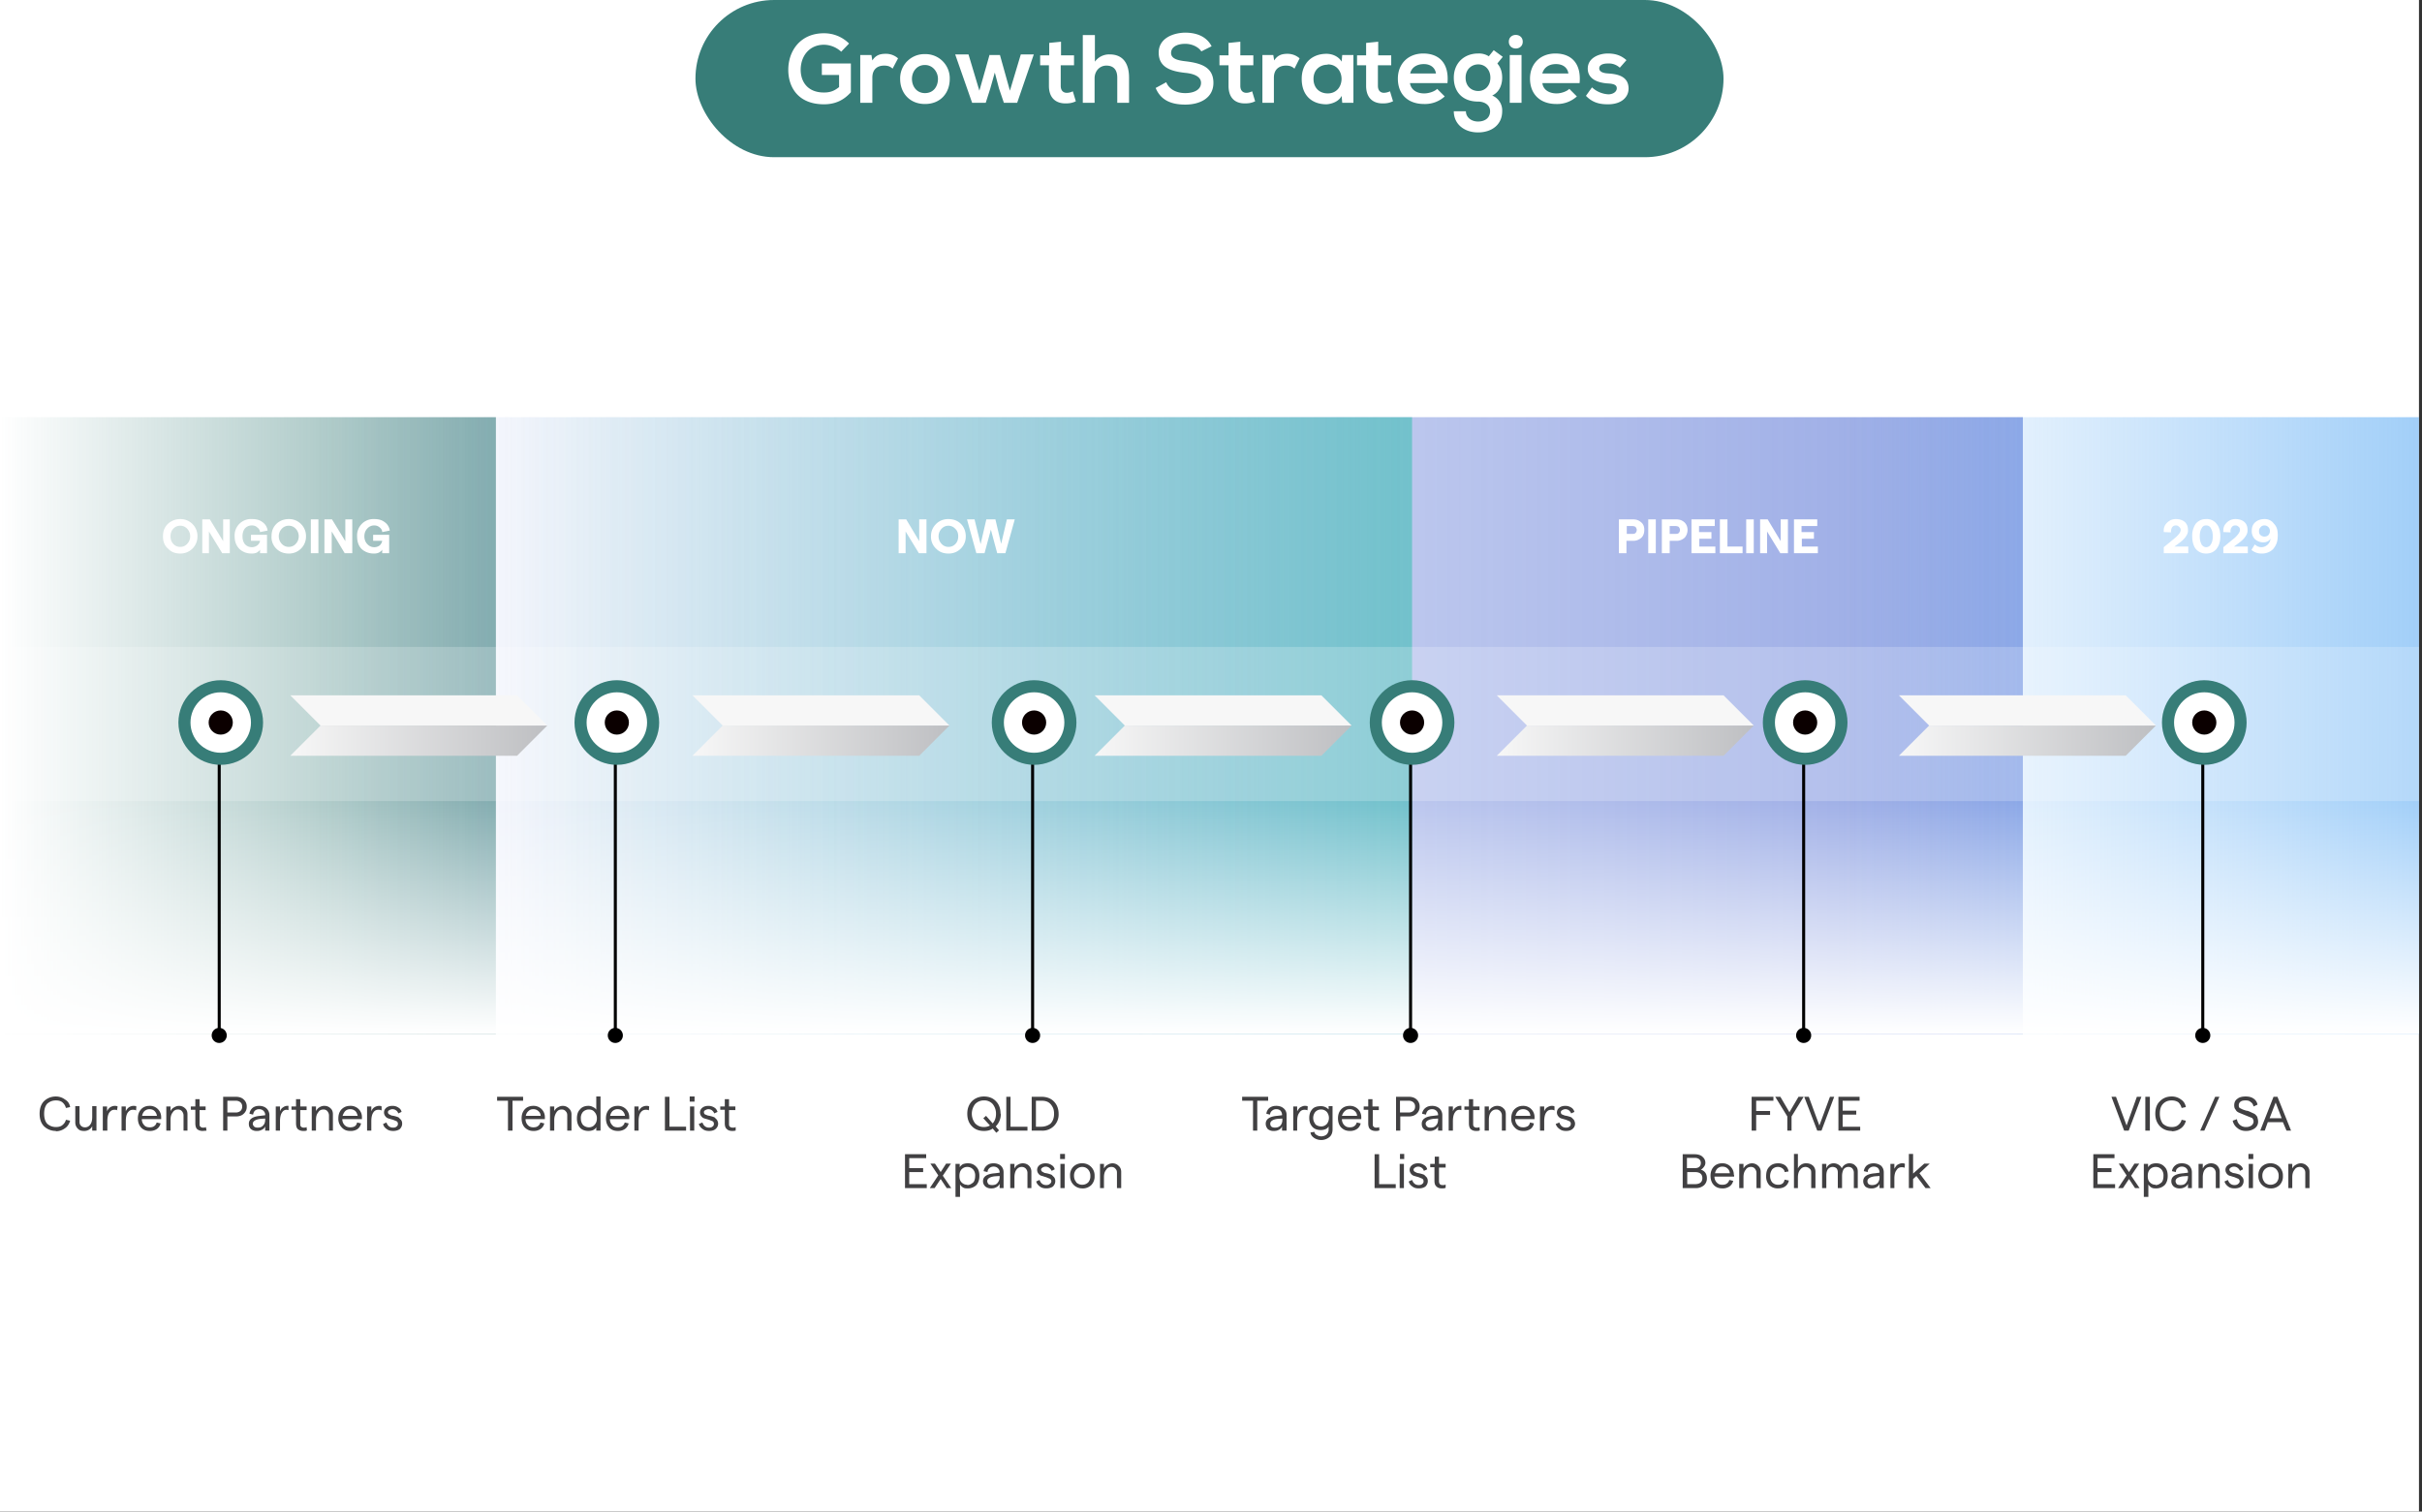 <svg xmlns="http://www.w3.org/2000/svg" width="801" height="500" fill="none" viewBox="0 0 801 500">
  <rect x="0" y="0" width="801" height="500" fill="#333333" stroke="none"/>
  <path fill="#fff" d="M0 0h800v500H0z"/>
  <path fill="url(#a)" d="M0 138h164v204H0z"/>
  <path fill="url(#b)" d="M104 138h565v204H104z"/>
  <path fill="url(#c)" d="M164 138h303v204H164z"/>
  <path fill="url(#d)" d="M609 138h191v204H609z"/>
  <path fill="url(#e)" d="M0 265h800v77H0z"/>
  <rect width="340" height="52" x="230" fill="#377D78" rx="26"/>
  <path fill="#fff" d="m280.8 14.4-2.6 2.7a8.6 8.6 0 0 0-5.7-2.3c-4.8 0-7.7 3.7-7.7 8.3 0 3.7 2.1 7.5 7.7 7.5 1.8 0 3.3-.4 5-1.8v-4h-5.7V21h9.6v9.5c-2.2 2.5-5 4-8.9 4-8.4 0-11.8-5.5-11.8-11.4 0-6.3 4-12.1 11.8-12.1 3 0 6 1.1 8.3 3.4Zm3.8 3.8h3.6l.3 1.8c1.2-1.9 2.8-2.2 4.4-2.2a6 6 0 0 1 4.1 1.5l-1.8 3.4c-.8-.7-1.5-1-2.8-1-2 0-3.9 1-3.9 4V34h-4V18.2Zm21.3-.3a8 8 0 0 1 8.2 8.2c0 4.6-3 8.3-8.2 8.3-5.1 0-8.2-3.7-8.2-8.3a8 8 0 0 1 8.2-8.2Zm0 3.6c-2.8 0-4.3 2.3-4.3 4.6 0 2.4 1.5 4.7 4.3 4.7 2.9 0 4.3-2.3 4.3-4.7 0-2.3-1.7-4.6-4.3-4.6Zm21.3-3.3h3.5L334 30l3.6-12h4.3l-5.5 16H332l-1.6-4.7L329 24l-1.5 5.3L326 34h-4.5l-5.6-16h4.4l3.6 12 3.4-12Zm19.7-4 4-.4v4.5h4.3v3.3h-4.4v6.8c0 1.5.8 2.3 2 2.3.7 0 1.4-.2 2-.5l1 3.3c-1 .5-2 .7-3.2.7-3.4.1-5.7-1.8-5.7-5.8v-6.8H344v-3.3h3v-4.1Zm11.2-2.6h4v8.8A5.8 5.8 0 0 1 367 18c4.4 0 6.4 3 6.4 7.7V34h-3.9v-8.3c0-2.9-1.5-4-3.6-4-2.3 0-3.9 1.9-3.9 4.2V34h-3.9V11.6Zm42.6 3.7-3.4 1.7c-.8-1.3-2.9-2.5-5.3-2.5-3.1 0-4.7 1.3-4.7 3 0 2 2.3 2.5 5 2.8 4.7.6 9 1.8 9 7.1 0 5-4.4 7.2-9.3 7.2-4.6 0-8.1-1.4-9.8-5.5l3.5-1.9c1 2.5 3.6 3.6 6.3 3.6 2.7 0 5.2-1 5.2-3.4 0-2-2.2-3-5.2-3.3-4.6-.5-8.8-1.7-8.8-6.7 0-4.6 4.5-6.5 8.7-6.6 3.4 0 7 1 8.8 4.5Zm5.6-1.1 3.9-.4v4.5h4.3v3.3h-4.3v6.8c0 1.5.8 2.3 2 2.3.6 0 1.3-.2 1.9-.5l1 3.3c-1 .5-2 .7-3.2.7-3.4.1-5.6-1.8-5.6-5.8v-6.8h-3v-3.3h3v-4.1Zm11.2 4h3.6l.3 1.8c1.2-1.9 2.8-2.2 4.4-2.2a6 6 0 0 1 4 1.5l-1.7 3.4c-.8-.7-1.5-1-2.8-1-2 0-4 1-4 4V34h-3.8V18.2Zm26.2 2.2.2-2.2h3.7V34h-3.7l-.2-2.3c-.9 1.9-3.3 2.7-5 2.8-4.8 0-8.2-2.9-8.2-8.4 0-5.4 3.6-8.3 8.2-8.3 2.1 0 4.1 1 5 2.6Zm-4.6 1c-2.6 0-4.7 1.7-4.7 4.7s2 4.8 4.7 4.8c6.1 0 6.1-9.6 0-9.6Zm12.7-7.2 4-.4v4.5h4.3v3.3h-4.4v6.8c0 1.5.8 2.3 2 2.3a5 5 0 0 0 2-.5l1 3.3c-1.1.5-2 .7-3.2.7-3.4.1-5.7-1.8-5.7-5.8v-6.8h-3v-3.3h3v-4.1Zm26.8 13.3h-12.3c.3 2 2 3.4 4.7 3.4 1.5 0 3.4-.6 4.3-1.5l2.5 2.5a9.7 9.7 0 0 1-6.8 2.5c-5.5 0-8.7-3.3-8.7-8.4 0-4.8 3.3-8.3 8.4-8.3 5.3 0 8.6 3.3 8 9.8Zm-12.2-3.2h8.5c-.3-2-1.9-3.1-4-3.1-2.2 0-4 1-4.5 3Zm26-5.7 1.6-2 3 2.2-1.8 2.2c1.2 1.4 1.6 3 1.6 4.7 0 2-.7 4.7-3.3 5.9a5.3 5.3 0 0 1 3.3 5.2c0 4.4-3.4 7-8 7-4.5 0-8-2.7-8-7h4c0 2 1.8 3.4 4 3.4 2.3 0 4-1.2 4-3.4s-2-3.2-4-3.2c-4.9 0-8-3-8-7.9 0-5 3.6-8 8-8a6 6 0 0 1 3.7 1Zm-3.5 2.7c-2.3 0-4.2 1.7-4.2 4.4 0 2.8 1.9 4.4 4.2 4.4 2.2 0 4-1.7 4-4.4s-1.8-4.4-4-4.4Zm14.3-3.1V34h-3.9V18.2h4Zm-4.2-4.4c0 3 4.6 3 4.6 0s-4.6-3-4.6 0Zm23.4 13.7h-12.3c.2 2 2 3.4 4.7 3.4 1.4 0 3.3-.6 4.2-1.5l2.5 2.5a9.7 9.7 0 0 1-6.8 2.5c-5.4 0-8.7-3.3-8.7-8.4 0-4.8 3.3-8.3 8.4-8.3 5.3 0 8.6 3.3 8 9.8Zm-12.3-3.2h8.6c-.3-2-1.9-3.1-4.1-3.1-2.2 0-3.9 1-4.5 3Zm27.8-4.4-2.2 2.5a5.3 5.3 0 0 0-3.9-1.4c-1.9 0-2.9.6-2.9 1.6s1 1.6 3 1.7c3 .2 6.7.9 6.7 5 0 2.8-2.3 5.2-6.8 5.2-2.5 0-5-.4-7.3-2.8l2-2.8a8.7 8.7 0 0 0 5.4 2.3c1.5 0 2.8-.8 2.8-2 0-1-.8-1.5-3-1.6-3-.2-6.6-1.3-6.6-4.9 0-3.6 3.8-5 6.6-5 2.5 0 4.4.6 6.2 2.2ZM59.6 183.1c-1.6 0-3-.5-4-1.6-1.2-1-1.7-2.4-1.7-4.1 0-1.7.5-3 1.6-4.1a6 6 0 0 1 4.1-1.6 5.6 5.6 0 0 1 5.7 5.7 5.6 5.6 0 0 1-5.7 5.7Zm-2.3-3.2a3 3 0 0 0 2.3 1 3 3 0 0 0 2.3-1c.6-.6 1-1.5 1-2.5s-.4-1.9-1-2.5a3 3 0 0 0-2.3-1 3 3 0 0 0-2.3 1c-.6.6-.9 1.5-.9 2.5s.3 1.9.9 2.5Zm9.6 3.1v-11.2h2.5l4.4 7.2v-7.2H76V183h-2.5l-4.4-7.2v7.2H67Zm16.3.1c-1.6 0-2.9-.5-4-1.5-1-1-1.6-2.4-1.6-4.2a5.4 5.4 0 0 1 5.8-5.7c1.4 0 2.5.3 3.4 1a4 4 0 0 1 1.7 2.8l-2.5.5c-.1-.7-.4-1.2-1-1.6-.4-.4-1-.6-1.7-.6a3 3 0 0 0-2.3 1c-.5.6-.8 1.5-.8 2.6s.3 2 .8 2.6a3 3 0 0 0 2.3 1 3 3 0 0 0 1.8-.6c.5-.4.8-.9.9-1.5h-3v-2h5.3v6.1H86v-1.2c-.2.4-.6.7-1.1 1a4 4 0 0 1-1.7.3Zm12.3 0c-1.6 0-3-.5-4.1-1.6a5.3 5.3 0 0 1-1.6-4.1c0-1.7.5-3 1.6-4.1 1-1 2.5-1.6 4.1-1.6a5.6 5.6 0 0 1 5.7 5.7 5.6 5.6 0 0 1-5.7 5.7Zm-2.3-3.2a3 3 0 0 0 2.3 1 3 3 0 0 0 2.3-1c.6-.6 1-1.5 1-2.5s-.4-1.9-1-2.5a3 3 0 0 0-2.3-1 3 3 0 0 0-2.3 1c-.6.6-1 1.5-1 2.5s.4 1.9 1 2.5Zm9.6 3.1v-11.2h2.5V183h-2.5Zm4.5 0v-11.2h2.5l4.4 7.2v-7.2h2.3V183H114l-4.3-7.2v7.2h-2.4Zm16.3.1c-1.5 0-2.9-.5-4-1.5-1-1-1.5-2.4-1.5-4.2a5.4 5.4 0 0 1 5.7-5.7c1.4 0 2.5.3 3.4 1a4 4 0 0 1 1.7 2.8l-2.5.5c0-.7-.4-1.2-.9-1.6-.5-.4-1-.6-1.8-.6a3 3 0 0 0-2.2 1c-.6.6-1 1.5-1 2.6s.4 2 1 2.6a3 3 0 0 0 2.2 1 3 3 0 0 0 1.9-.6c.4-.4.7-.9.8-1.5h-3v-2h5.3v6.1h-2.3v-1.2c-.2.4-.6.7-1.1 1a4 4 0 0 1-1.7.3Zm173.6-.1v-11.2h2.5l4.3 7.2v-7.2h2.4V183h-2.5l-4.4-7.2v7.2h-2.3Zm16.5.1c-1.7 0-3-.5-4.1-1.6a5.3 5.3 0 0 1-1.7-4.1c0-1.7.6-3 1.7-4.1 1-1 2.4-1.6 4-1.6 1.7 0 3.1.5 4.2 1.6 1 1 1.6 2.5 1.6 4.1a5.6 5.6 0 0 1-5.7 5.7Zm-2.3-3.2a3 3 0 0 0 2.3 1 3 3 0 0 0 2.3-1c.6-.6.9-1.5.9-2.5s-.3-1.9-1-2.5a3 3 0 0 0-2.2-1 3 3 0 0 0-2.3 1c-.6.6-1 1.5-1 2.5s.4 1.9 1 2.5Zm11.5 3.1-3.1-11.2h2.5l2 8.2 1.9-8.2h3l1.9 8.1 1.9-8.1h2.6l-3.1 11.2h-2.7l-2.1-7.8-2.1 7.8h-2.7Zm212.5 0v-11.2h4.6c1.2 0 2 .3 2.8 1 .7.6 1 1.4 1 2.5 0 1-.3 2-1 2.6a4 4 0 0 1-2.8 1h-2.1v4.1h-2.5Zm2.5-6.4h1.8c.5 0 .9 0 1.2-.3.2-.2.4-.6.4-1s-.2-.7-.4-1c-.3-.2-.7-.3-1.2-.3H538v2.6Zm7.2 6.4v-11.2h2.5V183h-2.5Zm4.5 0v-11.2h4.7c1.2 0 2 .3 2.8 1 .6.6 1 1.4 1 2.5 0 1-.4 2-1 2.6a4 4 0 0 1-2.8 1h-2.1v4.1h-2.6Zm2.6-6.4h1.8c.5 0 .9 0 1.2-.3.2-.2.4-.6.4-1s-.2-.7-.4-1c-.3-.2-.7-.3-1.2-.3h-1.8v2.6Zm7.2 6.4v-11.2h7.7v2.2h-5.2v2h4.1v2.2h-4v2.6h5.3v2.2h-8Zm9.4 0v-11.2h2.5v9h5v2.2h-7.5Zm8.7 0v-11.2h2.5V183h-2.5Zm4.6 0v-11.2h2.5l4.3 7.2v-7.2h2.4V183h-2.5l-4.4-7.2v7.2h-2.3Zm11.2 0v-11.2h7.7v2.2h-5.2v2h4.1v2.2h-4v2.6h5.3v2.2h-8Zm122.3 0v-2l3.9-3.2c1.1-1 1.7-1.8 1.7-2.5 0-.4-.2-.8-.5-1-.3-.3-.6-.5-1.1-.5-.5 0-1 .2-1.3.7-.2.4-.4 1-.3 1.6l-2.4-.1c-.1-1.2.2-2.2 1-3a4 4 0 0 1 3-1.3c1.2 0 2.2.3 3 1 .7.7 1 1.5 1 2.6a3 3 0 0 1-.6 2c-.4.7-1.1 1.4-2 2.1l-1.9 1.4h4.6v2.2h-8.1Zm17.4-1.4c-.8 1-2 1.5-3.4 1.5s-2.5-.5-3.4-1.5c-.8-1-1.2-2.5-1.2-4.2a7 7 0 0 1 1.2-4.2c.9-1 2-1.5 3.4-1.5a4 4 0 0 1 3.4 1.5c.9 1 1.3 2.5 1.3 4.2 0 1.7-.4 3.1-1.3 4.2Zm-5-1.6c.4.6 1 1 1.6 1 .7 0 1.3-.4 1.6-1 .4-.6.6-1.5.6-2.6s-.2-2-.6-2.6c-.3-.7-.9-1-1.6-1-.7 0-1.2.3-1.5 1-.4.6-.6 1.5-.6 2.6s.2 2 .6 2.6Zm7.3 3v-2l3.9-3.2c1-1 1.6-1.8 1.6-2.5 0-.4-.1-.8-.4-1-.3-.3-.6-.5-1.1-.5-.6 0-1 .2-1.3.7-.3.4-.4 1-.3 1.6l-2.4-.1c-.1-1.2.2-2.2 1-3a4 4 0 0 1 3-1.3c1.2 0 2.2.3 3 1 .7.7 1 1.5 1 2.6a3 3 0 0 1-.6 2c-.4.7-1.1 1.4-2 2.1l-1.9 1.4h4.6v2.2h-8.1Zm13.2-3.6c-1.1 0-2-.4-2.8-1.1a3.7 3.7 0 0 1-1-2.8c0-1 .3-2 1.1-2.7.9-.8 1.9-1.1 3.2-1.1 1.2 0 2.3.5 3 1.5 1 1 1.3 2.2 1.3 3.8 0 1-.1 1.9-.4 2.7-.3.8-.7 1.4-1.2 2a5.2 5.2 0 0 1-3.7 1.4 5 5 0 0 1-3.4-1.2l1.1-1.8c.7.6 1.4.9 2.2.9a3 3 0 0 0 2-.8 3 3 0 0 0 1-2c-.5.8-1.3 1.2-2.4 1.2Zm.4-5.6c-.5 0-1 .2-1.3.6-.3.3-.5.7-.5 1.3 0 .5.1 1 .5 1.3.3.3.8.5 1.3.5s1-.2 1.3-.5c.3-.4.5-.8.5-1.3a1.8 1.8 0 0 0-1.8-1.9Z"/>
  <path fill="#fff" fill-opacity=".2" d="M0 214h800v51H0z"/>
  <path stroke="#000" d="M72.5 240v103"/>
  <circle cx="73" cy="239" r="12" fill="#fff" stroke="#377D78" stroke-width="4"/>
  <circle cx="73" cy="239" r="4" fill="#0B0000"/>
  <circle cx="72.5" cy="342.5" r="2.5" fill="#000"/>
  <path fill="#414042" d="M18.5 374.1c-1.5 0-2.8-.5-3.9-1.5-1-1-1.5-2.4-1.5-4.2 0-1.8.5-3.2 1.5-4.2 1.1-1 2.4-1.5 3.9-1.5a5 5 0 0 1 3 1c1 .6 1.5 1.4 1.7 2.5l-1.4.3c-.2-.8-.6-1.4-1.2-1.9-.5-.4-1.2-.6-2.1-.6-1.2 0-2.1.4-2.9 1.1-.7.8-1 1.9-1 3.3s.3 2.5 1 3.3c.8.7 1.7 1.1 2.9 1.1.9 0 1.6-.2 2.1-.6.6-.5 1-1 1.2-1.8l1.4.3c-.3 1-.8 1.9-1.7 2.5a5 5 0 0 1-3 1Zm13.4-8.2v8.1h-1.4v-1.5c-.2.5-.6.9-1.1 1.2a3 3 0 0 1-1.6.4c-.9 0-1.6-.2-2.1-.8-.5-.5-.8-1.2-.8-2v-5.4h1.4v5.1c0 .6.1 1 .5 1.4.3.3.7.5 1.3.5a2 2 0 0 0 1.8-1c.4-.5.6-1.4.6-2.4v-3.6H32Zm7 1.4c-.4-.2-.7-.2-1.1-.2-.7 0-1.2.3-1.7 1-.4.6-.6 1.6-.6 2.8v3.1H34v-8h1.4v1.6c.2-.5.6-1 1-1.3a3 3 0 0 1 1.5-.5c.3 0 .7 0 1 .2l-.2 1.3Zm6 0c-.2-.2-.6-.2-1-.2-.7 0-1.2.3-1.7 1-.4.6-.6 1.6-.6 2.8v3.1h-1.4v-8h1.4v1.6c.2-.5.6-1 1-1.3a3 3 0 0 1 1.5-.5c.4 0 .7 0 1 .2l-.1 1.3Zm8.4 2.3v.6h-6.4c0 .8.3 1.5.8 2 .4.5 1 .7 1.8.7.6 0 1.1-.1 1.5-.4.4-.3.7-.7.8-1.2l1.3.3a3 3 0 0 1-1.3 1.9 4 4 0 0 1-2.3.6c-1.2 0-2.2-.4-2.9-1.2-.7-.8-1-1.8-1-3 0-1.1.3-2.1 1-2.9.7-.8 1.7-1.2 2.8-1.2a3.7 3.7 0 0 1 3.9 3.8Zm-6.3-.5h4.9c-.1-.7-.4-1.2-.8-1.6-.4-.4-1-.6-1.7-.6-.6 0-1.1.2-1.6.6a3 3 0 0 0-.8 1.6Zm8 4.9v-8h1.4v1.5c.3-.5.7-1 1.2-1.2a3 3 0 0 1 1.6-.5c.8 0 1.5.3 2 .8.6.5.8 1.2.8 2v5.4h-1.3v-5c0-.6-.2-1-.5-1.4-.3-.4-.8-.6-1.3-.6-.8 0-1.4.3-1.8 1-.5.6-.7 1.4-.7 2.5v3.5H55Zm13.3 0-1.3.1c-.7 0-1.3-.2-1.8-.6-.4-.4-.6-1-.6-2v-4.4h-1.5V366h1.5v-2.4H66v2.4h2v1.2h-2v4.5c0 .4 0 .8.3 1 .2.2.5.3.8.3.4 0 .8 0 1-.2l.2 1.2Zm5.5 0v-11.2H78c1.1 0 2 .3 2.6.9a3 3 0 0 1 1 2.3 3 3 0 0 1-1 2.4c-.6.6-1.5.9-2.6.9h-2.8v4.7h-1.4Zm1.4-6H78c.6 0 1.1-.2 1.5-.5.4-.4.6-.8.6-1.5 0-.6-.2-1-.6-1.4-.4-.3-.9-.5-1.5-.5h-2.8v3.9Zm10.5-2.2c1 0 1.8.3 2.4.8a3 3 0 0 1 1 2.2v5.2h-1.4v-1.4a2 2 0 0 1-1.1 1.1 3 3 0 0 1-1.6.4 3 3 0 0 1-2-.6c-.5-.5-.7-1-.7-1.8 0-1.5 1.3-2.4 3.8-2.6l1.6-.2v-.1c0-.6-.2-1-.6-1.4a2 2 0 0 0-1.4-.5 2 2 0 0 0-1.4.5c-.3.3-.5.7-.6 1.3l-1.2-.3a3 3 0 0 1 1-1.9c.6-.5 1.4-.7 2.2-.7Zm-.5 7.2c.8 0 1.4-.2 1.8-.7.5-.5.7-1.1.7-2v-.3l-1.6.1c-1.6.2-2.5.8-2.5 1.6 0 .4.2.7.5 1 .3.2.7.3 1.1.3Zm10.1-5.8a2 2 0 0 0-.5-.1c-.7 0-1.2.3-1.6 1-.4.6-.6 1.6-.6 2.8v3.1h-1.4v-8h1.4v1.6c.2-.5.5-1 1-1.3.4-.3.9-.5 1.4-.5h.4v1.4Zm6.2 6.7c-.3.2-.7.2-1.2.2-.7 0-1.3-.2-1.8-.6-.4-.4-.6-1-.6-2v-4.4h-1.5V366h1.5v-2.4h1.4v2.4h2.1v1.2h-2.1v4.5c0 .4 0 .8.3 1 .2.2.5.3.8.3.4 0 .8 0 1-.2l.1 1.2Zm1.6.1v-8h1.4v1.5c.3-.5.7-1 1.1-1.2a3 3 0 0 1 1.7-.5c.8 0 1.5.3 2 .8.6.5.8 1.2.8 2v5.4h-1.3v-5c0-.6-.2-1-.5-1.4-.3-.4-.8-.6-1.3-.6-.8 0-1.4.3-1.8 1-.5.6-.7 1.4-.7 2.5v3.5H103Zm16.6-4.4v.6h-6.5c0 .8.3 1.5.8 2s1.1.7 1.8.7c.6 0 1.2-.1 1.6-.4.4-.3.6-.7.7-1.2l1.3.3a3 3 0 0 1-1.2 1.9 4 4 0 0 1-2.4.6c-1.2 0-2.1-.4-2.8-1.2a4 4 0 0 1-1.1-3c0-1.1.3-2.1 1-2.9.8-.8 1.7-1.2 2.9-1.2a3.7 3.7 0 0 1 3.9 3.8Zm-6.4-.5h5c-.2-.7-.4-1.2-.8-1.6-.5-.4-1-.6-1.7-.6-.6 0-1.2.2-1.6.6-.4.4-.7 1-.9 1.6Zm12.8-1.8c-.3-.2-.6-.2-1-.2-.7 0-1.3.3-1.7 1-.4.6-.6 1.6-.6 2.8v3.1h-1.4v-8h1.4v1.6c.2-.5.5-1 1-1.3a3 3 0 0 1 1.5-.5c.3 0 .6 0 .9.2v1.3Zm4 6.8c-1 0-1.7-.2-2.3-.7-.6-.4-1-1-1.1-1.6l1.1-.5c.4 1.1 1.1 1.7 2.2 1.7.5 0 .9-.1 1.2-.4.3-.2.4-.5.4-.9a1 1 0 0 0-.4-.8l-1.2-.5-1.4-.4c-.4-.1-.8-.3-1.1-.7a2 2 0 0 1-.5-1.3c0-.7.3-1.2.8-1.6.5-.4 1.2-.6 2-.6s1.4.2 2 .6c.5.3.9.8 1 1.4l-1.1.5c-.1-.4-.3-.7-.7-1a2 2 0 0 0-1.2-.4 2 2 0 0 0-1 .3c-.4.2-.5.4-.5.7 0 .3.1.5.4.7l.8.4a9.3 9.3 0 0 1 2.3.6l.8.8c.3.4.4.8.4 1.3 0 .7-.3 1.3-.8 1.8-.6.4-1.3.6-2.2.6Z"/>
  <path stroke="#000" d="M203.5 240v103"/>
  <circle cx="204" cy="239" r="12" fill="#fff" stroke="#377D78" stroke-width="4"/>
  <circle cx="204" cy="239" r="4" fill="#0B0000"/>
  <circle cx="203.5" cy="342.5" r="2.5" fill="#000"/>
  <path fill="#414042" d="M168 374v-9.9h-3.6v-1.3h8.6v1.3h-3.5v9.9H168Zm12.2-4.4v.6h-6.4c0 .8.3 1.5.8 2s1 .7 1.8.7c.6 0 1.1-.1 1.5-.4.4-.3.7-.7.8-1.2l1.3.3a3 3 0 0 1-1.3 1.9 4 4 0 0 1-2.3.6c-1.2 0-2.1-.4-2.9-1.2-.7-.8-1-1.8-1-3 0-1.1.3-2.1 1-2.9.7-.8 1.7-1.2 2.9-1.2a3.7 3.7 0 0 1 3.8 3.8Zm-6.3-.5h4.9a2 2 0 0 0-.8-1.6c-.4-.4-1-.6-1.6-.6-.7 0-1.2.2-1.6.6-.5.4-.8 1-.9 1.6Zm8 4.9v-8h1.4v1.5c.3-.5.7-1 1.2-1.2a3 3 0 0 1 1.6-.5c.8 0 1.5.3 2 .8.6.5.9 1.2.9 2v5.4h-1.4v-5c0-.6-.1-1-.5-1.4-.3-.4-.8-.6-1.3-.6-.8 0-1.4.3-1.8 1-.4.6-.7 1.4-.7 2.5v3.5H182Zm12.7.1c-1.2 0-2.2-.4-2.8-1.1-.7-.8-1-1.8-1-3 0-1.3.3-2.3 1-3 .6-.8 1.6-1.2 2.8-1.2.5 0 1 .1 1.5.4.5.2.9.5 1.1.9v-4.4h1.4V374h-1.4v-1.2c-.1.4-.5.7-1 1-.5.2-1 .3-1.6.3Zm-1.8-2c.5.5 1.2.8 2 .8.7 0 1.4-.3 1.8-.8.5-.5.8-1.2.8-2.1a3 3 0 0 0-.8-2.2c-.4-.5-1-.8-1.9-.8-.7 0-1.4.3-1.9.8a3 3 0 0 0-.7 2.2c0 .9.3 1.6.7 2.1Zm15.3-2.5v.6h-6.4c0 .8.3 1.5.8 2 .4.5 1 .7 1.8.7.6 0 1.1-.1 1.5-.4.4-.3.7-.7.8-1.2l1.3.3a3 3 0 0 1-1.3 1.9 4 4 0 0 1-2.3.6c-1.2 0-2.2-.4-2.9-1.2-.7-.8-1-1.8-1-3 0-1.1.3-2.1 1-2.9.7-.8 1.7-1.2 2.8-1.2a3.7 3.7 0 0 1 3.9 3.8Zm-6.3-.5h4.9c-.1-.7-.4-1.2-.8-1.6-.4-.4-1-.6-1.7-.6-.6 0-1.1.2-1.6.6a3 3 0 0 0-.8 1.6Zm12.8-1.8c-.3-.2-.7-.2-1-.2-.8 0-1.3.3-1.8 1-.4.6-.6 1.6-.6 2.8v3.1h-1.4v-8h1.4v1.6c.2-.5.6-1 1-1.3a3 3 0 0 1 1.5-.5c.4 0 .7 0 1 .2l-.1 1.3Zm5.3 6.7v-11.2h1.5v9.9h5.5v1.3h-7Zm8.2-11.3h1.6v1.7h-1.6v-1.7Zm.1 11.3v-8h1.4v8h-1.4Zm6.3.1c-.9 0-1.6-.2-2.2-.7-.6-.4-1-1-1.2-1.6l1.2-.5c.4 1.1 1.1 1.7 2.2 1.7.5 0 .9-.1 1.2-.4.3-.2.4-.5.4-.9a1 1 0 0 0-.4-.8l-1.2-.5-1.4-.4c-.4-.1-.8-.3-1.1-.7a2 2 0 0 1-.5-1.3c0-.7.3-1.2.8-1.6.5-.4 1.2-.6 2-.6.7 0 1.4.2 2 .6.5.3.8.8 1 1.4l-1.1.5c-.1-.4-.4-.7-.7-1a2 2 0 0 0-1.2-.4 2 2 0 0 0-1 .3c-.4.2-.5.4-.5.7 0 .3.1.5.3.7l1 .4a9.3 9.3 0 0 1 2.2.6l.8.8c.2.4.4.8.4 1.3 0 .7-.3 1.3-.9 1.8-.5.4-1.2.6-2.1.6Zm8.9-.2c-.4.2-.8.2-1.3.2-.7 0-1.3-.2-1.7-.6-.5-.4-.7-1-.7-2v-4.4h-1.5V366h1.5v-2.4h1.4v2.4h2.1v1.2h-2.1v4.5c0 .4 0 .8.3 1 .2.2.5.3.9.3s.7 0 1-.2v1.2Z"/>
  <path stroke="#000" d="M341.5 240v103"/>
  <circle cx="342" cy="239" r="12" fill="#fff" stroke="#377D78" stroke-width="4"/>
  <circle cx="342" cy="239" r="4" fill="#0B0000"/>
  <circle cx="341.5" cy="342.5" r="2.5" fill="#000"/>
  <path fill="#414042" d="M331 368.4c0 1.7-.6 3.1-1.7 4.2l1.1 1.3-.9.8-1.2-1.4c-.8.6-1.8.8-2.9.8-1.6 0-3-.5-4-1.6-1-1-1.5-2.4-1.5-4.1 0-1.7.5-3 1.5-4.1 1-1 2.4-1.6 4-1.6s3 .5 4 1.6c1 1 1.5 2.4 1.5 4.1Zm-5.6 4.4a4 4 0 0 0 2-.5l-2.2-2.4.9-.8 2.2 2.5c.8-.9 1.1-2 1.1-3.2a5 5 0 0 0-1.1-3.2 3.7 3.7 0 0 0-3-1.2c-1 0-2 .4-2.8 1.2a5.2 5.2 0 0 0 0 6.4c.8.8 1.7 1.2 2.9 1.2Zm7.4 1.2v-11.2h1.4v9.9h5.6v1.3h-7Zm8.4 0v-11.2h3.3c1.6 0 3 .5 4 1.5s1.6 2.4 1.6 4.1a5.3 5.3 0 0 1-5.6 5.6h-3.3Zm1.4-1.3h1.8a5 5 0 0 0 3-1c.8-.8 1.2-1.9 1.2-3.3 0-1-.2-1.8-.6-2.4-.4-.7-.9-1.2-1.5-1.5-.6-.3-1.3-.4-2-.4h-1.9v8.6ZM299.3 393v-11.2h7v1.3h-5.6v3.3h4.6v1.3h-4.6v4h5.8v1.3h-7.2Zm15.3 0h-1.5l-2-3-2 3h-1.6l2.8-4.2-2.6-3.9h1.5l1.9 2.8 1.8-2.8h1.6l-2.7 4 2.8 4.1Zm1.4 3v-11h1.4v1.1c.2-.4.6-.7 1-1 .6-.2 1-.3 1.7-.3 1.2 0 2.1.4 2.8 1.2.7.7 1 1.7 1 3 0 1.2-.3 2.2-1 3a4 4 0 0 1-2.9 1.1c-.5 0-1 0-1.5-.3a3 3 0 0 1-1-1v4.1H316Zm3.9-4c.8 0 1.4-.4 2-.9.4-.5.6-1.2.6-2.1a3 3 0 0 0-.7-2.2c-.5-.5-1.1-.8-1.9-.8-.8 0-1.4.3-1.9.8-.5.6-.7 1.3-.7 2.2 0 .9.2 1.6.7 2.1.5.5 1.1.8 1.9.8Zm8.7-7.2c1 0 1.8.3 2.4.8.6.6.9 1.3.9 2.2v5.2h-1.3v-1.4c-.3.5-.6.9-1.1 1.1a3 3 0 0 1-1.6.4 3 3 0 0 1-2-.6c-.5-.5-.8-1-.8-1.8 0-1.5 1.3-2.4 3.9-2.6l1.6-.2v-.1c0-.6-.2-1-.6-1.4a2 2 0 0 0-1.4-.5 2 2 0 0 0-1.4.5c-.3.3-.6.7-.6 1.3l-1.3-.3a3 3 0 0 1 1.1-1.9c.6-.5 1.3-.7 2.2-.7Zm-.5 7.2c.8 0 1.4-.2 1.8-.7a3 3 0 0 0 .7-2v-.3l-1.6.1c-1.7.2-2.5.8-2.5 1.6 0 .4.2.7.4 1 .3.2.7.3 1.2.3Zm6 1v-8h1.4v1.5c.3-.5.6-1 1.1-1.2a3 3 0 0 1 1.6-.5c.9 0 1.6.3 2.1.8s.8 1.2.8 2v5.4h-1.3v-5c0-.6-.2-1-.5-1.4-.4-.4-.8-.6-1.4-.6-.7 0-1.3.3-1.8 1-.4.6-.6 1.4-.6 2.5v3.5H334Zm12 .1c-1 0-1.7-.2-2.3-.7-.5-.4-1-1-1.1-1.6l1.1-.5c.4 1.1 1.1 1.7 2.2 1.7.5 0 .9-.1 1.2-.4.3-.2.5-.5.5-.9a1 1 0 0 0-.5-.8l-1.2-.5a37 37 0 0 1-1.3-.4c-.5-.1-.9-.3-1.2-.7a2 2 0 0 1-.5-1.3c0-.7.3-1.2.8-1.6.5-.4 1.2-.6 2-.6s1.4.2 2 .6c.5.3.9.8 1 1.4l-1 .5c-.2-.4-.4-.7-.8-1a2 2 0 0 0-1.2-.4 2 2 0 0 0-1 .3c-.3.2-.5.4-.5.7 0 .3.2.5.4.7l.8.4a9.4 9.4 0 0 1 2.3.6l.8.8c.3.4.4.8.4 1.3 0 .7-.3 1.3-.8 1.8-.6.4-1.3.6-2.2.6Zm4.5-11.4h1.6v1.7h-1.6v-1.7Zm.1 11.3v-8h1.4v8h-1.4Zm10.2-1a4 4 0 0 1-3 1.1 4 4 0 0 1-4-4.1 4 4 0 0 1 1-3 4 4 0 0 1 3-1.2 4 4 0 0 1 4.1 4.2 4 4 0 0 1-1.1 3Zm-5-.9c.6.5 1.2.8 2 .8s1.5-.3 2-.8a3 3 0 0 0 .7-2.1 3 3 0 0 0-.7-2.1c-.5-.6-1.2-.9-2-.9s-1.4.3-2 .9a3 3 0 0 0-.7 2c0 1 .3 1.6.8 2.2Zm7.9 1.9v-8h1.3v1.5c.3-.5.7-1 1.2-1.2a3 3 0 0 1 1.6-.5c.8 0 1.5.3 2 .8.6.5.9 1.2.9 2v5.4h-1.4v-5c0-.6-.1-1-.5-1.4-.3-.4-.8-.6-1.3-.6-.8 0-1.4.3-1.8 1-.5.6-.7 1.4-.7 2.5v3.5h-1.3Z"/>
  <path stroke="#000" d="M466.5 240v103"/>
  <circle cx="467" cy="239" r="12" fill="#fff" stroke="#377D78" stroke-width="4"/>
  <circle cx="467" cy="239" r="4" fill="#0B0000"/>
  <circle cx="466.5" cy="342.5" r="2.5" fill="#000"/>
  <path fill="#414042" d="M414.4 374v-9.9h-3.6v-1.3h8.6v1.3h-3.6v9.9h-1.4Zm7.7-8.2c1 0 1.8.3 2.4.8.7.6 1 1.3 1 2.2v5.2H424v-1.4c-.2.5-.6.9-1 1.1-.6.3-1 .4-1.7.4a3 3 0 0 1-2-.6c-.4-.5-.7-1-.7-1.8 0-1.5 1.3-2.4 3.8-2.6l1.6-.2v-.1c0-.6-.2-1-.5-1.4a2 2 0 0 0-1.5-.5 2 2 0 0 0-1.3.5c-.4.3-.6.7-.7 1.3l-1.2-.3a3 3 0 0 1 1-1.9c.7-.5 1.4-.7 2.2-.7Zm-.5 7.2c.8 0 1.4-.2 1.9-.7a3 3 0 0 0 .6-2v-.3l-1.6.1c-1.6.2-2.4.8-2.4 1.6 0 .4.1.7.4 1 .3.2.7.3 1.1.3Zm10.8-5.7c-.3-.2-.7-.2-1-.2-.7 0-1.3.3-1.7 1-.5.6-.7 1.6-.7 2.8v3.1h-1.3v-8h1.3v1.6c.3-.5.6-1 1-1.3.6-.3 1-.5 1.5-.5.4 0 .7 0 1 .2l-.1 1.3Zm7-1.4h1.3v7.7c0 1-.3 1.9-1 2.5a4.3 4.3 0 0 1-5.1.3c-.7-.5-1.1-1-1.2-1.8l1.3-.2c0 .4.3.8.7 1a2.8 2.8 0 0 0 3.3-.1c.4-.4.7-1 .7-1.5v-1.2a2 2 0 0 1-1 .9c-.5.2-1 .3-1.6.3-1.2 0-2.2-.4-2.8-1.1-.7-.8-1-1.7-1-2.9s.3-2.1 1-2.9c.6-.7 1.6-1 2.8-1a3.4 3.4 0 0 1 2.6 1.1v-1Zm-4.4 6a3 3 0 0 0 2 .7c.7 0 1.3-.3 1.8-.8a3.2 3.2 0 0 0 0-4c-.5-.5-1.1-.8-1.9-.8-.8 0-1.4.3-1.9.8a3.2 3.2 0 0 0 0 4Zm15.2-2.3v.6h-6.4c0 .8.3 1.5.8 2s1 .7 1.8.7c.6 0 1.1-.1 1.5-.4.4-.3.7-.7.8-1.2l1.3.3a3 3 0 0 1-1.3 1.9 4 4 0 0 1-2.3.6c-1.2 0-2.1-.4-2.9-1.2-.7-.8-1-1.8-1-3 0-1.1.3-2.1 1-2.9.7-.8 1.7-1.2 2.9-1.2a3.7 3.7 0 0 1 3.8 3.8Zm-6.3-.5h4.9a2 2 0 0 0-.8-1.6c-.4-.4-1-.6-1.6-.6-.7 0-1.2.2-1.6.6-.5.4-.8 1-1 1.6Zm12.2 4.8c-.3.2-.7.2-1.2.2-.7 0-1.3-.2-1.8-.6-.4-.4-.6-1-.6-2v-4.4H451V366h1.5v-2.4h1.4v2.4h2.1v1.2h-2v4.5c0 .4 0 .8.3 1 .2.2.5.3.8.3.4 0 .8 0 1-.2l.1 1.2Zm5.6.1v-11.2h4.2c1.1 0 2 .3 2.6.9a3 3 0 0 1 1 2.3 3 3 0 0 1-1 2.4c-.6.6-1.5.9-2.6.9h-2.8v4.7h-1.4Zm1.4-6h2.8c.6 0 1.1-.2 1.5-.5.4-.4.6-.8.6-1.5 0-.6-.2-1-.6-1.4-.4-.3-.9-.5-1.5-.5H463v3.9Zm10.5-2.2c1 0 1.8.3 2.4.8a3 3 0 0 1 1 2.2v5.2h-1.4v-1.4c-.3.5-.6.9-1.1 1.1a3 3 0 0 1-1.6.4 3 3 0 0 1-2-.6c-.5-.5-.7-1-.7-1.8 0-1.5 1.3-2.4 3.8-2.6l1.6-.2v-.1c0-.6-.2-1-.6-1.4a2 2 0 0 0-1.4-.5 2 2 0 0 0-1.4.5c-.3.3-.5.7-.6 1.3l-1.3-.3a3 3 0 0 1 1.1-1.9c.6-.5 1.4-.7 2.2-.7Zm-.5 7.2c.8 0 1.4-.2 1.8-.7.5-.5.7-1.1.7-2v-.3l-1.6.1c-1.6.2-2.5.8-2.5 1.6 0 .4.2.7.5 1 .3.2.6.3 1.1.3Zm10.1-5.8a2 2 0 0 0-.5-.1c-.7 0-1.2.3-1.6 1-.4.6-.6 1.6-.6 2.8v3.1h-1.4v-8h1.4v1.6c.2-.5.5-1 1-1.3.4-.3.9-.5 1.4-.5h.4v1.4Zm6.2 6.7c-.3.2-.7.2-1.2.2-.8 0-1.3-.2-1.8-.6-.4-.4-.6-1-.6-2v-4.4h-1.5V366h1.5v-2.4h1.4v2.4h2.1v1.2h-2.1v4.5c0 .4 0 .8.3 1 .2.2.5.3.8.3.4 0 .8 0 1-.2l.1 1.2Zm1.6.1v-8h1.4v1.5c.3-.5.7-1 1.1-1.2a3 3 0 0 1 1.7-.5c.8 0 1.5.3 2 .8.6.5.8 1.2.8 2v5.4h-1.3v-5c0-.6-.2-1-.5-1.4-.4-.4-.8-.6-1.3-.6-.8 0-1.4.3-1.9 1-.4.6-.6 1.4-.6 2.5v3.5H491Zm16.5-4.4v.6h-6.4c0 .8.3 1.5.8 2s1 .7 1.8.7a3 3 0 0 0 1.6-.4c.4-.3.6-.7.7-1.2l1.3.3a3 3 0 0 1-1.2 1.9 4 4 0 0 1-2.4.6c-1.2 0-2.1-.4-2.8-1.2a4 4 0 0 1-1.1-3c0-1.1.3-2.1 1-2.9.8-.8 1.7-1.2 2.9-1.2a3.7 3.7 0 0 1 3.8 3.8Zm-6.3-.5h4.9c0-.7-.3-1.2-.7-1.6-.5-.4-1-.6-1.7-.6-.6 0-1.2.2-1.6.6-.5.4-.7 1-.9 1.6Zm12.8-1.8c-.3-.2-.6-.2-1-.2-.7 0-1.3.3-1.7 1-.4.6-.6 1.6-.6 2.8v3.1h-1.4v-8h1.4v1.6c.2-.5.5-1 1-1.3a3 3 0 0 1 1.5-.5c.3 0 .6 0 .9.2v1.3Zm3.9 6.8c-.9 0-1.6-.2-2.2-.7-.6-.4-1-1-1.2-1.6l1.2-.5c.4 1.1 1.1 1.7 2.2 1.7.5 0 .9-.1 1.2-.4.3-.2.4-.5.4-.9a1 1 0 0 0-.4-.8l-1.2-.5a37 37 0 0 1-1.4-.4c-.4-.1-.8-.3-1.1-.7a2 2 0 0 1-.5-1.3c0-.7.3-1.2.8-1.6.5-.4 1.2-.6 2-.6.7 0 1.4.2 2 .6.5.3.8.8 1 1.4l-1.1.5c-.1-.4-.4-.7-.7-1a2 2 0 0 0-1.2-.4 2 2 0 0 0-1 .3c-.4.2-.5.4-.5.7 0 .3.1.5.3.7l1 .4a9.4 9.4 0 0 1 2.2.6l.8.8c.2.4.4.8.4 1.3 0 .7-.3 1.3-.9 1.8-.5.4-1.2.6-2.1.6ZM454.6 393v-11.2h1.5v9.9h5.5v1.3h-7Zm8.3-11.3h1.5v1.7H463v-1.7Zm0 11.3v-8h1.4v8H463Zm6.3.1c-.9 0-1.6-.2-2.2-.7-.6-.4-1-1-1.1-1.6l1.1-.5c.4 1.1 1.1 1.7 2.2 1.7.5 0 .9-.1 1.2-.4.3-.2.4-.5.4-.9a1 1 0 0 0-.4-.8l-1.2-.5-1.4-.4c-.4-.1-.8-.3-1.1-.7a2 2 0 0 1-.5-1.3c0-.7.3-1.2.8-1.6.5-.4 1.2-.6 2-.6s1.4.2 2 .6c.5.3.9.8 1 1.4l-1.1.5c-.1-.4-.3-.7-.7-1a2 2 0 0 0-1.2-.4 2 2 0 0 0-1 .3c-.3.2-.5.4-.5.7 0 .3.1.5.4.7l.8.4a9.3 9.3 0 0 1 2.3.6l.8.8c.3.4.4.8.4 1.3 0 .7-.3 1.3-.8 1.8-.6.4-1.3.6-2.2.6Zm8.9-.2c-.4.2-.8.2-1.3.2-.7 0-1.3-.2-1.7-.6-.5-.4-.7-1-.7-2v-4.4H473V385h1.5v-2.4h1.4v2.4h2.2v1.2h-2.2v4.5c0 .4.1.8.3 1 .2.2.5.3.9.3s.7 0 1-.2v1.2Z"/>
  <path stroke="#000" d="M596.5 240v103"/>
  <circle cx="597" cy="239" r="12" fill="#fff" stroke="#377D78" stroke-width="4"/>
  <circle cx="597" cy="239" r="4" fill="#0B0000"/>
  <circle cx="596.5" cy="342.5" r="2.5" fill="#000"/>
  <path stroke="#000" d="M728.5 240v103"/>
  <circle cx="729" cy="239" r="12" fill="#fff" stroke="#377D78" stroke-width="4"/>
  <circle cx="729" cy="239" r="4" fill="#0B0000"/>
  <circle cx="728.5" cy="342.5" r="2.5" fill="#000"/>
  <path fill="#414042" d="M579.3 374v-11.2h7.2v1.3h-5.7v3.4h4.6v1.3h-4.6v5.2h-1.5Zm11.8 0v-4.7l-4-6.5h1.7l3 5.1 3-5.1h1.7l-4 6.5v4.7h-1.4Zm9.9 0-4.3-11.2h1.5l3.5 9.5 3.5-9.5h1.4l-4.2 11.2H601Zm7 0v-11.2h7v1.3h-5.6v3.3h4.5v1.3h-4.5v4h5.8v1.3h-7.3Zm-51.5 19v-11.2h4c1 0 2 .3 2.5.8.6.5 1 1.2 1 2 0 .6-.2 1-.5 1.4-.3.4-.6.7-1 .9 1.3.4 2 1.4 2 2.8a3 3 0 0 1-1 2.4 4 4 0 0 1-2.7.9h-4.3Zm1.4-6.6h2.6c1.3 0 2-.6 2-1.7 0-1-.7-1.7-2-1.7h-2.6v3.4Zm0 5.3h2.6c1.7 0 2.5-.7 2.5-2s-.8-2-2.5-2H558v4Zm15.6-3.1v.6H567c0 .8.3 1.5.8 2s1 .7 1.8.7c.6 0 1.1-.1 1.5-.4.4-.3.7-.7.8-1.2l1.3.3a3 3 0 0 1-1.3 1.9 4 4 0 0 1-2.3.6c-1.2 0-2.2-.4-2.9-1.2-.7-.8-1-1.8-1-3 0-1.1.3-2.1 1-2.9.7-.8 1.7-1.2 2.8-1.2a3.7 3.7 0 0 1 3.9 3.8Zm-6.3-.5h4.9c-.1-.7-.3-1.2-.8-1.6-.4-.4-1-.6-1.7-.6-.6 0-1.1.2-1.6.6a3 3 0 0 0-.8 1.6Zm8 4.9v-8h1.4v1.5c.3-.5.7-1 1.2-1.2a3 3 0 0 1 1.6-.5c.8 0 1.5.3 2 .8.6.5.9 1.2.9 2v5.4h-1.4v-5c0-.6-.2-1-.5-1.4-.3-.4-.8-.6-1.3-.6-.8 0-1.4.3-1.8 1-.5.6-.7 1.4-.7 2.5v3.5h-1.3Zm12.8.1a4 4 0 0 1-2.9-1.1 4.2 4.2 0 0 1-1-3c0-1.3.3-2.3 1-3 .7-.8 1.7-1.2 3-1.2.8 0 1.6.2 2.3.7a3 3 0 0 1 1.1 2l-1.3.2c0-.5-.3-.9-.7-1.2-.4-.3-.9-.5-1.5-.5-.8 0-1.4.3-1.9.8-.4.6-.7 1.3-.7 2.2 0 .9.3 1.6.7 2.1.5.5 1.1.8 2 .8.5 0 1-.1 1.4-.4.4-.3.6-.8.7-1.3l1.4.3a3 3 0 0 1-1.3 2c-.6.4-1.4.6-2.3.6Zm5.3-.1v-11.3h1.3v4.8a2.9 2.9 0 0 1 2.8-1.7c.9 0 1.6.3 2.2.8.5.5.8 1.2.8 2v5.4H599v-5c0-.7-.1-1.1-.5-1.4a2 2 0 0 0-1.4-.6c-.8 0-1.4.4-1.8 1-.5.6-.7 1.5-.7 2.5v3.5h-1.3Zm9.3 0v-8h1.4v1.5a2.5 2.5 0 0 1 2.4-1.7 3 3 0 0 1 1.7.5c.5.3.8.7 1 1.2a2.8 2.8 0 0 1 2.5-1.7c.9 0 1.6.3 2 .8.6.5.8 1.1.8 2v5.4h-1.3v-5.1c0-.6-.2-1-.5-1.4-.3-.3-.7-.5-1.3-.5a2 2 0 0 0-1.6.8c-.3.6-.5 1.3-.5 2.2v4h-1.4v-5.1c0-.6-.1-1-.4-1.4-.3-.3-.8-.5-1.3-.5a2 2 0 0 0-1.6.8c-.4.6-.5 1.3-.5 2.2v4h-1.4Zm17-8.2c1 0 1.8.3 2.5.8.6.6.9 1.3.9 2.2v5.2h-1.4v-1.4c-.2.5-.6.9-1 1.1a3 3 0 0 1-1.7.4 3 3 0 0 1-2-.6c-.4-.5-.7-1-.7-1.8 0-1.5 1.3-2.4 3.9-2.6l1.5-.2v-.1c0-.6-.2-1-.5-1.4a2 2 0 0 0-1.4-.5 2 2 0 0 0-1.4.5c-.4.3-.6.7-.6 1.3l-1.3-.3a3 3 0 0 1 1-1.9c.7-.5 1.4-.7 2.3-.7Zm-.5 7.2c.8 0 1.4-.2 1.9-.7a3 3 0 0 0 .6-2v-.3l-1.5.1c-1.7.2-2.5.8-2.5 1.6 0 .4.1.7.4 1 .3.2.7.3 1.1.3Zm10.8-5.7c-.3-.2-.7-.2-1-.2-.7 0-1.3.3-1.7 1-.5.6-.7 1.6-.7 2.8v3.1h-1.3v-8h1.3v1.6c.3-.5.6-1 1-1.3.6-.3 1-.5 1.5-.5.4 0 .7 0 1 .2l-.1 1.3Zm6.9 6.7-3-4-1.1 1v3h-1.4v-11.3h1.4v6.5l3.7-3.3h1.8l-3.4 3.2 3.7 4.9h-1.7Zm65.7-19-4.2-11.2h1.5l3.5 9.5 3.4-9.5h1.5L704 374h-1.5Zm7 0v-11.2h1.5V374h-1.5Zm8.7.1c-1.5 0-2.8-.5-3.8-1.5s-1.6-2.4-1.6-4.2c0-1.8.5-3.2 1.6-4.2 1-1 2.3-1.5 3.8-1.5a5 5 0 0 1 3.1 1c.9.6 1.4 1.4 1.6 2.5l-1.4.3a4 4 0 0 0-1.1-1.9c-.6-.4-1.3-.6-2.2-.6-1.2 0-2.1.4-2.8 1.1-.8.8-1.1 1.9-1.1 3.3s.4 2.5 1 3.3c.8.7 1.7 1.1 3 1.1.8 0 1.5-.2 2-.6.6-.5 1-1 1.2-1.8l1.4.3c-.2 1-.8 1.9-1.6 2.5a5 5 0 0 1-3 1Zm9.4 0 5-11.3h1.4l-5 11.2h-1.4Zm15.1 0c-1 0-2-.3-2.8-1a4 4 0 0 1-1.5-2.4l1.4-.5a2.9 2.9 0 0 0 3 2.6 3 3 0 0 0 1.8-.5c.4-.3.7-.8.7-1.3s-.2-.9-.5-1.2a186.9 186.9 0 0 1-4.2-1.7c-.5-.2-1-.5-1.2-1-.4-.4-.5-.9-.5-1.5 0-.9.3-1.6 1-2.1.7-.6 1.7-.8 2.8-.8 1 0 1.9.2 2.6.7a3 3 0 0 1 1.3 2l-1.3.6c-.2-.7-.4-1.1-1-1.5-.4-.4-1-.5-1.6-.5-.8 0-1.3.1-1.7.4-.4.3-.6.7-.6 1.2 0 .3 0 .6.3.9l1 .5 1.2.4c.4 0 .9.2 1.3.4l1.3.6c.4.2.7.6 1 1 .1.4.3 1 .3 1.6 0 1-.4 1.7-1.2 2.3a5 5 0 0 1-2.9.8Zm13.5-.1-1.2-2.8h-5l-1 2.8h-1.5l4.4-11.2h1.3l4.5 11.2h-1.5Zm-5.6-4.1h4l-2-5.2-2 5.2ZM692.3 393v-11.2h7v1.3h-5.6v3.3h4.6v1.3h-4.6v4h5.8v1.3h-7.2Zm15.3 0h-1.5l-2-3-2 3h-1.6l2.8-4.2-2.6-3.9h1.5l1.9 2.8 1.8-2.8h1.6l-2.7 4 2.8 4.1Zm1.4 3v-11h1.4v1.1c.2-.4.6-.7 1-1 .6-.2 1-.3 1.7-.3 1.2 0 2.1.4 2.8 1.2.7.7 1 1.7 1 3 0 1.2-.3 2.2-1 3a4 4 0 0 1-2.9 1.1c-.5 0-1 0-1.5-.3a3 3 0 0 1-1-1v4.1H709Zm3.9-4c.8 0 1.4-.4 2-.9.4-.5.6-1.2.6-2.1a3 3 0 0 0-.7-2.2c-.5-.5-1-.8-1.9-.8-.8 0-1.4.3-1.9.8-.5.6-.7 1.3-.7 2.2 0 .9.2 1.6.7 2.1.5.5 1.1.8 1.9.8Zm8.7-7.2c1 0 1.8.3 2.4.8.6.6.9 1.3.9 2.2v5.2h-1.3v-1.4c-.3.5-.6.9-1.1 1.1a3 3 0 0 1-1.6.4 3 3 0 0 1-2-.6c-.5-.5-.8-1-.8-1.8 0-1.5 1.3-2.4 3.9-2.6l1.6-.2v-.1c0-.6-.2-1-.6-1.4a2 2 0 0 0-1.4-.5 2 2 0 0 0-1.4.5c-.4.3-.6.7-.6 1.3l-1.3-.3a3 3 0 0 1 1.1-1.9c.6-.5 1.3-.7 2.2-.7Zm-.5 7.2c.8 0 1.4-.2 1.8-.7a3 3 0 0 0 .7-2v-.3l-1.6.1c-1.7.2-2.5.8-2.5 1.6 0 .4.2.7.4 1 .3.2.7.3 1.2.3Zm6 1v-8h1.4v1.5c.3-.5.6-1 1.1-1.2a3 3 0 0 1 1.6-.5c.9 0 1.6.3 2.1.8s.8 1.2.8 2v5.4h-1.3v-5c0-.6-.2-1-.5-1.4-.4-.4-.8-.6-1.4-.6-.7 0-1.3.3-1.8 1-.4.6-.6 1.4-.6 2.5v3.5H727Zm12 .1c-1 0-1.7-.2-2.3-.7-.5-.4-1-1-1.1-1.6l1.1-.5c.4 1.1 1.1 1.7 2.2 1.7.5 0 .9-.1 1.2-.4.3-.2.5-.5.5-.9a1 1 0 0 0-.5-.8l-1.2-.5a37 37 0 0 1-1.3-.4c-.5-.1-.9-.3-1.2-.7a2 2 0 0 1-.5-1.3c0-.7.3-1.2.8-1.6.5-.4 1.2-.6 2-.6s1.4.2 2 .6c.5.3.9.8 1 1.4l-1 .5c-.2-.4-.4-.7-.8-1a2 2 0 0 0-1.2-.4 2 2 0 0 0-1 .3c-.3.2-.5.4-.5.7 0 .3.2.5.4.7l.8.4a9.4 9.4 0 0 1 2.3.6l.8.8c.3.4.4.8.4 1.3 0 .7-.3 1.3-.8 1.8-.6.4-1.3.6-2.2.6Zm4.5-11.4h1.6v1.7h-1.6v-1.7Zm.1 11.3v-8h1.4v8h-1.4Zm10.2-1a4 4 0 0 1-3 1.1 4 4 0 0 1-4-4.1 4 4 0 0 1 1-3 4 4 0 0 1 3-1.2 4 4 0 0 1 4.1 4.2 4 4 0 0 1-1.1 3Zm-5-.9c.6.5 1.2.8 2 .8s1.5-.3 2-.8a3 3 0 0 0 .7-2.1 3 3 0 0 0-.7-2.1c-.5-.6-1.2-.9-2-.9s-1.4.3-2 .9a3 3 0 0 0-.7 2c0 1 .3 1.6.8 2.2Zm7.9 1.9v-8h1.3v1.5c.3-.5.7-1 1.2-1.2a3 3 0 0 1 1.6-.5c.8 0 1.5.3 2 .8.6.5.9 1.2.9 2v5.4h-1.4v-5c0-.6-.1-1-.5-1.4-.3-.4-.8-.6-1.3-.6-.8 0-1.4.3-1.8 1-.5.6-.7 1.4-.7 2.5v3.5h-1.3Z"/>
  <path fill="#F7F7F7" d="M229 230h75l10 10h-75l-10-10Z"/>
  <path fill="url(#f)" d="M229 250h75l10-10h-75l-10 10Z"/>
  <path fill="#F7F7F7" d="M96 230h75l10 10h-75l-10-10Z"/>
  <path fill="url(#g)" d="M96 250h75l10-10h-75l-10 10Z"/>
  <path fill="#F7F7F7" d="M362 230h75l10 10h-75l-10-10Z"/>
  <path fill="url(#h)" d="M362 250h75l10-10h-75l-10 10Z"/>
  <path fill="#F7F7F7" d="M495 230h75l10 10h-75l-10-10Z"/>
  <path fill="url(#i)" d="M495 250h75l10-10h-75l-10 10Z"/>
  <path fill="#F7F7F7" d="M628 230h75l10 10h-75l-10-10Z"/>
  <path fill="url(#j)" d="M628 250h75l10-10h-75l-10 10Z"/>
  <defs>
    <linearGradient id="a" x1="0" x2="164" y1="240" y2="240" gradientUnits="userSpaceOnUse">
      <stop stop-color="#377D78" stop-opacity="0"/>
      <stop offset="1" stop-color="#377D78" stop-opacity=".6"/>
    </linearGradient>
    <linearGradient id="b" x1="104" x2="669" y1="240" y2="240" gradientUnits="userSpaceOnUse">
      <stop stop-color="#4F6CD2" stop-opacity="0"/>
      <stop offset="1" stop-color="#4F6CD2" stop-opacity=".6"/>
    </linearGradient>
    <linearGradient id="c" x1="164" x2="467" y1="240" y2="240" gradientUnits="userSpaceOnUse">
      <stop stop-color="#41BEB5" stop-opacity="0"/>
      <stop offset="1" stop-color="#41BEB5" stop-opacity=".6"/>
    </linearGradient>
    <linearGradient id="d" x1="609" x2="800" y1="240" y2="240" gradientUnits="userSpaceOnUse">
      <stop stop-color="#64AFF4" stop-opacity="0"/>
      <stop offset="1" stop-color="#64AFF4" stop-opacity=".6"/>
    </linearGradient>
    <linearGradient id="e" x1="400" x2="400" y1="342" y2="265" gradientUnits="userSpaceOnUse">
      <stop stop-color="#fff"/>
      <stop offset="1" stop-color="#fff" stop-opacity="0"/>
    </linearGradient>
    <linearGradient id="f" x1="229" x2="314" y1="245" y2="245" gradientUnits="userSpaceOnUse">
      <stop stop-color="#F7F7F7"/>
      <stop offset="1" stop-color="#BEBFC2"/>
    </linearGradient>
    <linearGradient id="g" x1="96" x2="181" y1="245" y2="245" gradientUnits="userSpaceOnUse">
      <stop stop-color="#F7F7F7"/>
      <stop offset="1" stop-color="#BEBFC2"/>
    </linearGradient>
    <linearGradient id="h" x1="362" x2="447" y1="245" y2="245" gradientUnits="userSpaceOnUse">
      <stop stop-color="#F7F7F7"/>
      <stop offset="1" stop-color="#BEBFC2"/>
    </linearGradient>
    <linearGradient id="i" x1="495" x2="580" y1="245" y2="245" gradientUnits="userSpaceOnUse">
      <stop stop-color="#F7F7F7"/>
      <stop offset="1" stop-color="#BEBFC2"/>
    </linearGradient>
    <linearGradient id="j" x1="628" x2="713" y1="245" y2="245" gradientUnits="userSpaceOnUse">
      <stop stop-color="#F7F7F7"/>
      <stop offset="1" stop-color="#BEBFC2"/>
    </linearGradient>
  </defs>
</svg>
